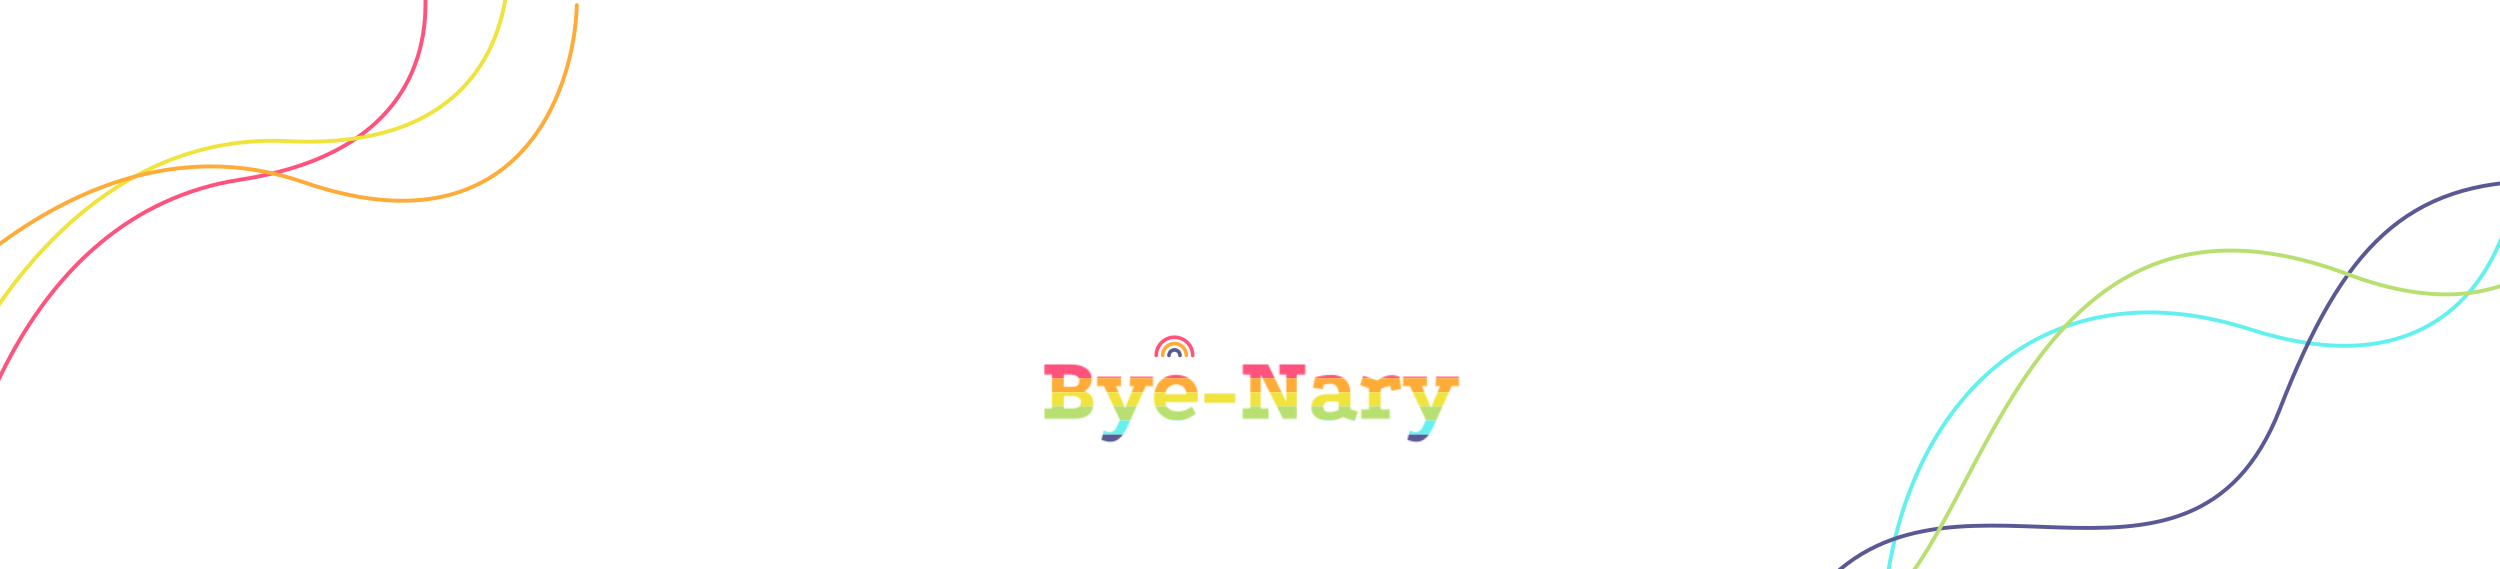 <svg width="1920" height="437" viewBox="0 0 1920 437" fill="none" xmlns="http://www.w3.org/2000/svg">
<g clip-path="url(#clip0_133_16547)">
<path d="M307.2 -80.111C337.398 -18.314 355.18 111.813 184.726 137.95C14.272 164.088 -39.682 365.7 -45.353 463.239" stroke="#FF527D" stroke-width="3" stroke-linecap="round"/>
<path d="M384.684 -80.615C401.855 -14.013 393.14 117.034 220.91 108.405C48.679 99.776 -44.666 286.445 -69.811 380.858" stroke="#F0E33C" stroke-width="3" stroke-linecap="round"/>
<path d="M442.998 3.963C440.949 72.713 396.096 196.153 233.077 139.917C70.058 83.681 -71.566 236.983 -122 320.664" stroke="#FFAB37" stroke-width="3" stroke-linecap="round"/>
<path d="M1935.03 112.476C1934.46 181.254 1892.27 305.63 1728.08 252.911C1563.89 200.192 1460 315.5 1447 465" stroke="#62F1EF" stroke-width="3" stroke-linecap="round"/>
<path d="M1952.5 139C1847.5 139 1799.06 190.417 1751 314C1681 494 1488 327 1389 463.5" stroke="#5A5995" stroke-width="3" stroke-linecap="round"/>
<path d="M2037.07 118.262C1986.9 165.309 1946.2 264.313 1802.78 210.544C1538.11 111.322 1521.11 450.848 1426.23 474.134" stroke="#B8E070" stroke-width="3" stroke-linecap="round"/>
<path d="M888 272.966C888 265.266 894.281 259 902 259C909.719 259 916 265.266 916 272.966" stroke="#FF527D" stroke-width="2.801" stroke-miterlimit="10" stroke-linecap="round"/>
<path d="M892.891 272.965C892.891 267.954 896.978 263.872 902.002 263.872C907.025 263.872 911.117 267.95 911.117 272.965" stroke="#FFAB37" stroke-width="2.801" stroke-miterlimit="10" stroke-linecap="round"/>
<path d="M897.777 272.967C897.777 270.64 899.668 268.751 902.004 268.751C904.339 268.751 906.23 270.637 906.23 272.967" stroke="#5A5995" stroke-width="2.801" stroke-miterlimit="10" stroke-linecap="round"/>
<mask id="mask0_133_16547" style="mask-type:alpha" maskUnits="userSpaceOnUse" x="802" y="279" width="319" height="61">
<path d="M802.11 321.602V313.638H807.869V287.687H802.11V279.724H820.952C826.592 279.724 830.906 280.719 833.892 282.71C836.878 284.653 838.371 287.45 838.371 291.1C838.371 293.233 837.874 295.081 836.878 296.645C835.93 298.21 834.556 299.442 832.754 300.343C834.982 300.959 836.689 302.096 837.874 303.755C839.059 305.414 839.651 307.524 839.651 310.083C839.651 313.781 838.419 316.625 835.954 318.615C833.536 320.606 830.005 321.602 825.36 321.602H802.11ZM817.041 313.638H823.725C825.81 313.638 827.398 313.235 828.488 312.43C829.626 311.624 830.195 310.439 830.195 308.875C830.195 307.358 829.673 306.22 828.631 305.462C827.588 304.656 826.095 304.253 824.151 304.253H817.041V313.638ZM817.041 297.072H824.222C825.739 297.072 826.877 296.669 827.635 295.863C828.441 295.058 828.844 293.92 828.844 292.451C828.844 289.275 826.474 287.687 821.734 287.687H817.041V297.072ZM852.765 339.305C851.722 339.305 850.632 339.163 849.494 338.879C848.357 338.642 847.172 338.263 845.939 337.741L847.646 330.702C848.594 331.082 849.423 331.366 850.134 331.556C850.893 331.745 851.722 331.84 852.623 331.84C853.713 331.84 854.637 331.532 855.396 330.916C856.154 330.347 856.913 329.351 857.671 327.929C858.429 326.507 859.306 324.588 860.302 322.17L871.038 296.503H867.483L867.909 289.322H885.542V296.503H879.925L866.345 326.65C864.307 331.2 862.221 334.447 860.088 336.39C858.003 338.334 855.562 339.305 852.765 339.305ZM861.795 326.223L847.859 296.503H842.598V289.322H860.87V296.503H857.031L866.061 318.26L861.795 326.223ZM918.244 317.62C916.063 319.469 913.788 320.819 911.418 321.673C909.096 322.573 906.797 323.024 904.521 323.024C900.824 323.024 897.601 322.289 894.852 320.819C892.103 319.303 889.97 317.241 888.453 314.634C886.983 311.979 886.249 308.969 886.249 305.604C886.249 302.049 886.96 298.944 888.382 296.29C889.804 293.636 891.771 291.574 894.283 290.104C896.795 288.635 899.71 287.9 903.028 287.9C906.489 287.9 909.475 288.587 911.987 289.962C914.547 291.337 916.514 293.256 917.888 295.721C919.31 298.139 920.021 301.006 920.021 304.324C920.021 304.94 919.974 305.651 919.879 306.457C919.832 307.263 919.737 308.021 919.595 308.732H894.852C895.041 310.344 895.587 311.695 896.487 312.785C897.388 313.875 898.525 314.681 899.9 315.203C901.322 315.724 902.862 315.985 904.521 315.985C906.512 315.985 908.432 315.653 910.281 314.989C912.129 314.326 913.812 313.401 915.329 312.216L918.244 317.62ZM911.063 302.76C911.063 300.532 910.375 298.731 909.001 297.356C907.626 295.934 905.73 295.223 903.313 295.223C901.132 295.223 899.236 295.934 897.625 297.356C896.013 298.731 895.16 300.532 895.065 302.76H911.063ZM924.943 302.191H948.762V309.372H924.943V302.191ZM954.449 279.724H973.788L987.866 308.661V287.687H982.605V279.724H1002.44V287.687H995.901V321.602H985.378L968.243 287.616V313.638H974.215V321.602H954.378V313.638H960.279V287.687H954.449V279.724ZM1031.38 320.393C1027.97 322.147 1024.56 323.024 1021.14 323.024C1016.55 323.024 1013.06 322.17 1010.69 320.464C1008.32 318.71 1007.14 316.174 1007.14 312.856C1007.14 306.078 1011.64 302.689 1020.65 302.689H1028.11C1028.11 299.94 1027.52 297.925 1026.33 296.645C1025.2 295.318 1023.78 294.655 1022.07 294.655C1021.03 294.655 1020.05 294.726 1019.15 294.868C1018.3 295.01 1017.45 295.223 1016.59 295.508L1015.95 298.85L1008.49 297.925L1009.84 289.962C1011.78 289.298 1013.77 288.801 1015.81 288.469C1017.9 288.09 1020.1 287.9 1022.42 287.9C1027.16 287.9 1030.79 289.156 1033.3 291.668C1035.86 294.133 1037.14 297.783 1037.14 302.618V314.207L1042.9 316.056L1040.41 323.45L1031.38 320.393ZM1020.86 308.306C1019.39 308.306 1018.25 308.709 1017.45 309.515C1016.69 310.273 1016.31 311.339 1016.31 312.714C1016.31 315.226 1018.02 316.482 1021.43 316.482C1023.8 316.482 1026.03 315.866 1028.11 314.634V308.306H1020.86ZM1057.78 292.166C1059.87 290.792 1061.81 289.772 1063.61 289.109C1065.41 288.445 1067.19 288.113 1068.94 288.113C1070.75 288.113 1072.71 288.516 1074.85 289.322L1076.05 298.636L1068.59 300.2L1067.88 296.361C1066.27 296.551 1064.82 296.882 1063.54 297.356C1062.26 297.783 1061.22 298.328 1060.41 298.992L1060.34 314.42H1067.31V321.602H1045.41V314.42H1051.38V298.139L1044.56 295.863L1046.9 288.611L1057.78 292.166ZM1087.73 339.305C1086.69 339.305 1085.6 339.163 1084.46 338.879C1083.32 338.642 1082.14 338.263 1080.9 337.741L1082.61 330.702C1083.56 331.082 1084.39 331.366 1085.1 331.556C1085.86 331.745 1086.69 331.84 1087.59 331.84C1088.68 331.84 1089.6 331.532 1090.36 330.916C1091.12 330.347 1091.88 329.351 1092.63 327.929C1093.39 326.507 1094.27 324.588 1095.26 322.17L1106 296.503H1102.45L1102.87 289.322H1120.51V296.503H1114.89L1101.31 326.65C1099.27 331.2 1097.18 334.447 1095.05 336.39C1092.97 338.334 1090.52 339.305 1087.73 339.305ZM1096.76 326.223L1082.82 296.503H1077.56V289.322H1095.83V296.503H1091.99L1101.02 318.26L1096.76 326.223Z" fill="white"/>
</mask>
<g mask="url(#mask0_133_16547)">
<rect x="565" y="279.602" width="701" height="10.833" fill="#FF527D"/>
<rect x="565" y="290.435" width="701" height="10.833" fill="#FFAB37"/>
<rect x="565" y="301.269" width="701" height="10.833" fill="#F0E33C"/>
<rect x="565" y="312.102" width="701" height="10.833" fill="#B8E070"/>
<rect x="565" y="322.935" width="701" height="10.833" fill="#62F1EF"/>
<rect x="565" y="333.769" width="701" height="10.833" fill="#5A5995"/>
</g>
</g>
<defs>
<clipPath id="clip0_133_16547">
<rect width="1920" height="437" fill="white"/>
</clipPath>
</defs>
</svg>

